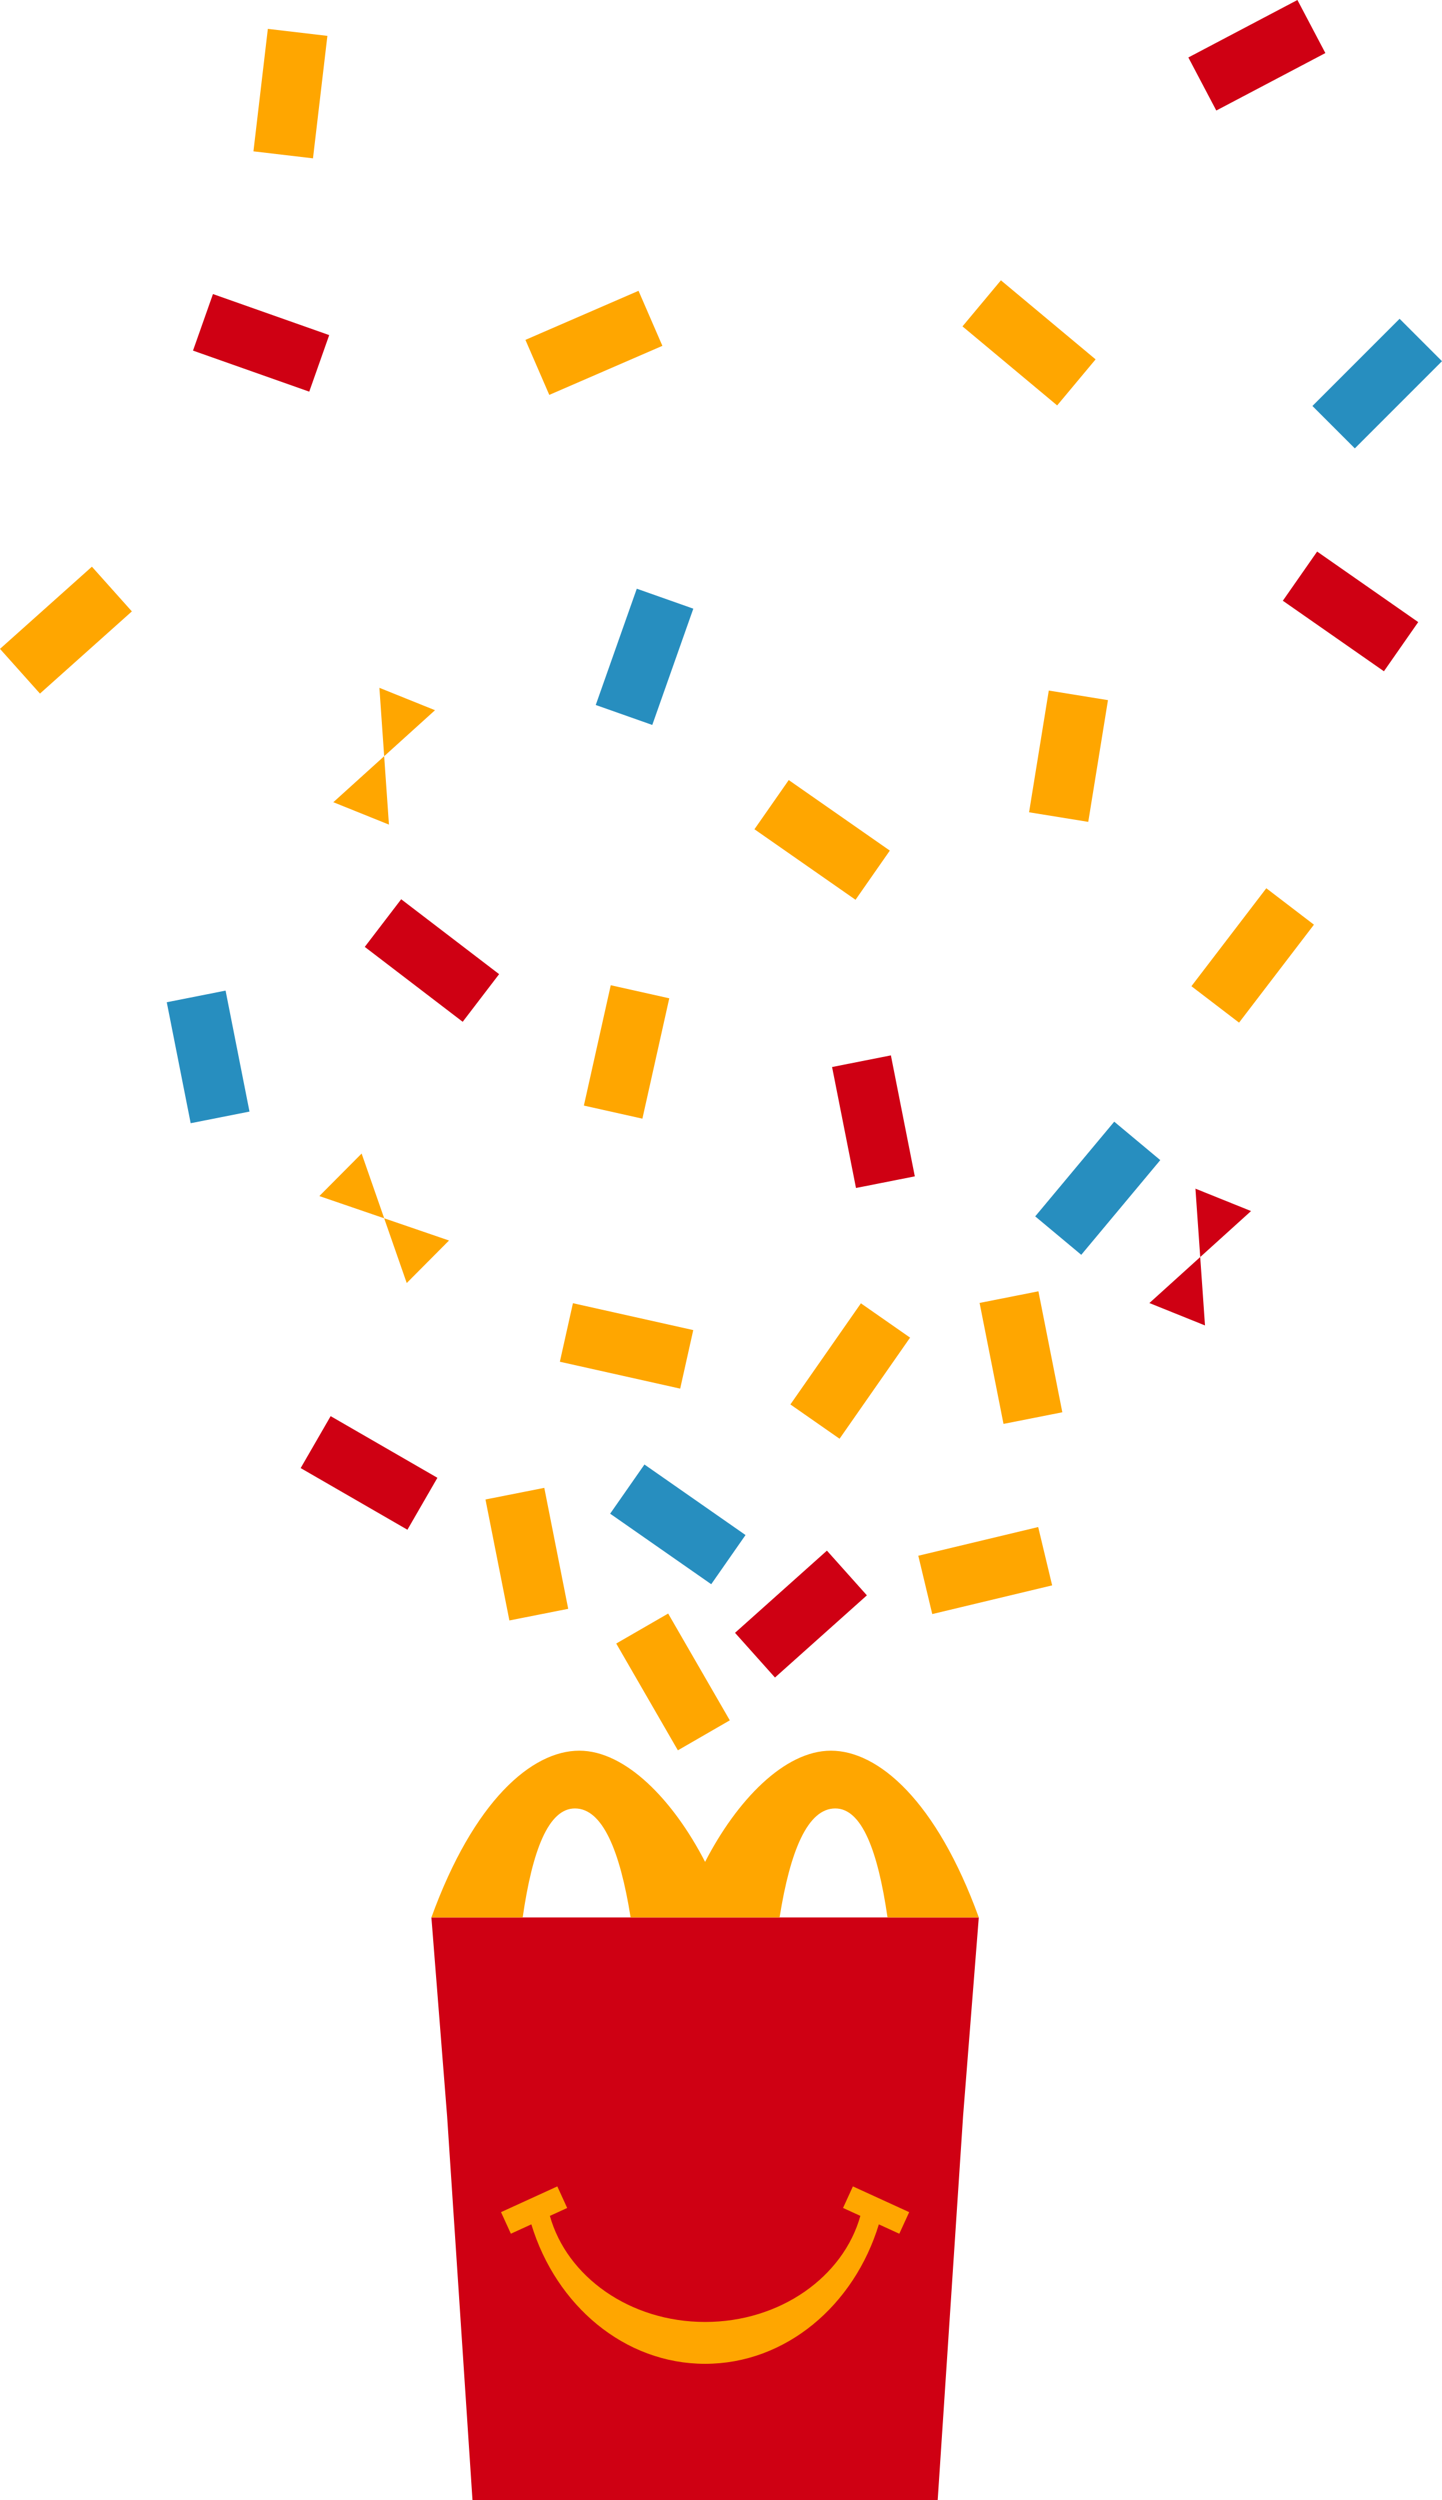 <?xml version="1.0" encoding="utf-8"?>
<!-- Generator: Adobe Illustrator 17.0.0, SVG Export Plug-In . SVG Version: 6.00 Build 0)  -->
<svg xmlns="http://www.w3.org/2000/svg" width="177.969" height="308.49" viewBox="0 0 177.969 308.49">
  <g id="happy_meal_celebration" data-name="happy meal celebration" transform="translate(-154 -4707.285)">
    <g id="Group_410" data-name="Group 410" transform="translate(207.242 4923.288)">
      <path id="Path_3982" data-name="Path 3982" d="M95.248,217.49l3.136-47.415,1.938-24.494H32.763L34.7,170.075l3.136,47.415Z" transform="translate(-32.763 -125.003)" fill="#cf0013"/>
      <g id="Group_409" data-name="Group 409" transform="translate(8.592 53.758)">
        <path id="Path_3983" data-name="Path 3983" d="M63.237,187.891c-9.947,0-18.4-7.2-21.443-17.208l-2.527,1.155-1.217-2.662L45,166l1.217,2.662-2.135.977c2.1,7.511,9.879,13.087,19.158,13.087S80.3,177.148,82.4,169.637l-2.137-.977L81.479,166l6.947,3.179-1.219,2.662-2.525-1.155C81.635,180.694,73.184,187.891,63.237,187.891Z" transform="translate(-38.05 -165.998)" fill="#ffa600"/>
      </g>
      <path id="Path_3984" data-name="Path 3984" d="M82.07,132.918c-5.725,0-11.611,6.115-15.528,13.721-3.915-7.605-9.8-13.721-15.526-13.721-5.857,0-13.032,6.18-18.253,20.578H44.03c1.2-8.337,3.2-13.451,6.447-13.451,3.385,0,5.553,5.147,6.874,13.451H75.735c1.32-8.3,3.489-13.451,6.874-13.451,3.24,0,5.243,5.114,6.447,13.451h11.267C95.1,139.1,87.926,132.918,82.07,132.918Z" transform="translate(-32.763 -132.918)" fill="#ffa600"/>
    </g>
    <g id="Group_411" data-name="Group 411" transform="translate(154 4707.285)">
      <rect id="Rectangle_334" data-name="Rectangle 334" width="7.4" height="15.215" transform="matrix(0.981, -0.194, 0.194, 0.981, 120.899, 160.759)" fill="#ffa600"/>
      <rect id="Rectangle_335" data-name="Rectangle 335" width="7.4" height="15.215" transform="translate(37.107 181.135) rotate(-60)" fill="#cf0013"/>
      <rect id="Rectangle_336" data-name="Rectangle 336" width="7.4" height="15.215" transform="matrix(0.981, -0.194, 0.194, 0.981, 59.916, 185.01)" fill="#ffa600"/>
      <rect id="Rectangle_337" data-name="Rectangle 337" width="7.4" height="15.215" transform="matrix(-0.218, 0.976, -0.976, -0.218, 85.56, 164.11)" fill="#ffa600"/>
      <rect id="Rectangle_338" data-name="Rectangle 338" width="7.4" height="15.215" transform="matrix(0.82, 0.572, -0.572, 0.82, 106.252, 160.807)" fill="#ffa600"/>
      <rect id="Rectangle_339" data-name="Rectangle 339" width="7.4" height="15.215" transform="translate(90.07 212.259) rotate(150)" fill="#ffa600"/>
      <rect id="Rectangle_340" data-name="Rectangle 340" width="7.4" height="15.215" transform="translate(95.646 206.978) rotate(-131.795)" fill="#cf0013"/>
      <rect id="Rectangle_341" data-name="Rectangle 341" width="7.4" height="15.215" transform="matrix(0.572, -0.82, 0.82, 0.572, 75.303, 186.762)" fill="#278ebf"/>
      <rect id="Rectangle_342" data-name="Rectangle 342" width="7.4" height="15.215" transform="translate(156.285 109.594) rotate(37.403)" fill="#ffa600"/>
      <rect id="Rectangle_343" data-name="Rectangle 343" width="7.4" height="15.215" transform="translate(45.019 116.83) rotate(-52.597)" fill="#cf0013"/>
      <rect id="Rectangle_344" data-name="Rectangle 344" width="7.4" height="15.215" transform="translate(11.343 69.919) rotate(48.205)" fill="#ffa600"/>
      <rect id="Rectangle_345" data-name="Rectangle 345" width="7.4" height="15.215" transform="translate(40.63 41.346) rotate(109.443)" fill="#cf0013"/>
      <rect id="Rectangle_346" data-name="Rectangle 346" width="7.4" height="15.215" transform="matrix(-0.641, 0.768, -0.768, -0.641, 135.216, 44.339)" fill="#ffa600"/>
      <rect id="Rectangle_347" data-name="Rectangle 347" width="7.4" height="15.215" transform="translate(167.21 55.323) rotate(-135)" fill="#278ebf"/>
      <rect id="Rectangle_348" data-name="Rectangle 348" width="7.4" height="15.215" transform="translate(150.113 13.638) rotate(-117.778)" fill="#cf0013"/>
      <rect id="Rectangle_349" data-name="Rectangle 349" width="7.4" height="15.215" transform="matrix(0.572, -0.82, 0.82, 0.572, 158.325, 74.121)" fill="#cf0013"/>
      <rect id="Rectangle_350" data-name="Rectangle 350" width="7.4" height="15.215" transform="matrix(0.976, 0.218, -0.218, 0.976, 75.378, 121.56)" fill="#ffa600"/>
      <rect id="Rectangle_351" data-name="Rectangle 351" width="7.4" height="15.215" transform="matrix(0.981, -0.194, 0.194, 0.981, 102.693, 131.651)" fill="#cf0013"/>
      <rect id="Rectangle_352" data-name="Rectangle 352" width="7.4" height="15.215" transform="translate(78.59 72.636) rotate(19.443)" fill="#278ebf"/>
      <rect id="Rectangle_353" data-name="Rectangle 353" width="7.4" height="15.215" transform="translate(78.806 35.881) rotate(66.555)" fill="#ffa600"/>
      <rect id="Rectangle_354" data-name="Rectangle 354" width="7.4" height="15.215" transform="translate(33.057 3.562) rotate(6.71)" fill="#ffa600"/>
      <rect id="Rectangle_355" data-name="Rectangle 355" width="7.4" height="15.215" transform="translate(129.439 85.202) rotate(9.203)" fill="#ffa600"/>
      <rect id="Rectangle_356" data-name="Rectangle 356" width="7.4" height="15.215" transform="matrix(0.572, -0.82, 0.82, 0.572, 93.112, 102.314)" fill="#ffa600"/>
      <rect id="Rectangle_357" data-name="Rectangle 357" width="7.4" height="15.215" transform="matrix(0.981, -0.194, 0.194, 0.981, 20.581, 123.659)" fill="#278ebf"/>
      <rect id="Rectangle_358" data-name="Rectangle 358" width="7.4" height="15.215" transform="translate(115.057 199.148) rotate(-103.46)" fill="#ffa600"/>
      <rect id="Rectangle_359" data-name="Rectangle 359" width="7.4" height="15.215" transform="matrix(-0.768, -0.641, 0.641, -0.768, 133.447, 154.823)" fill="#278ebf"/>
      <path id="Path_3985" data-name="Path 3985" d="M94.155,107.125l-6.864-2.764,6.274-5.675-.591-8.439,6.864,2.764-6.274,5.675Z" transform="translate(54.564 56.412)" fill="#cf0013"/>
      <path id="Path_3986" data-name="Path 3986" d="M32.179,69.1l-6.864-2.764,6.274-5.675L31,52.221l6.864,2.764L31.589,60.66Z" transform="translate(15.824 32.643)" fill="#ffa600"/>
      <path id="Path_3987" data-name="Path 3987" d="M40.257,98.311l-5.218,5.247L32.254,95.57l-8-2.742,5.218-5.247,2.785,7.988Z" transform="translate(15.159 54.746)" fill="#ffa600"/>
    </g>
  </g>
</svg>
